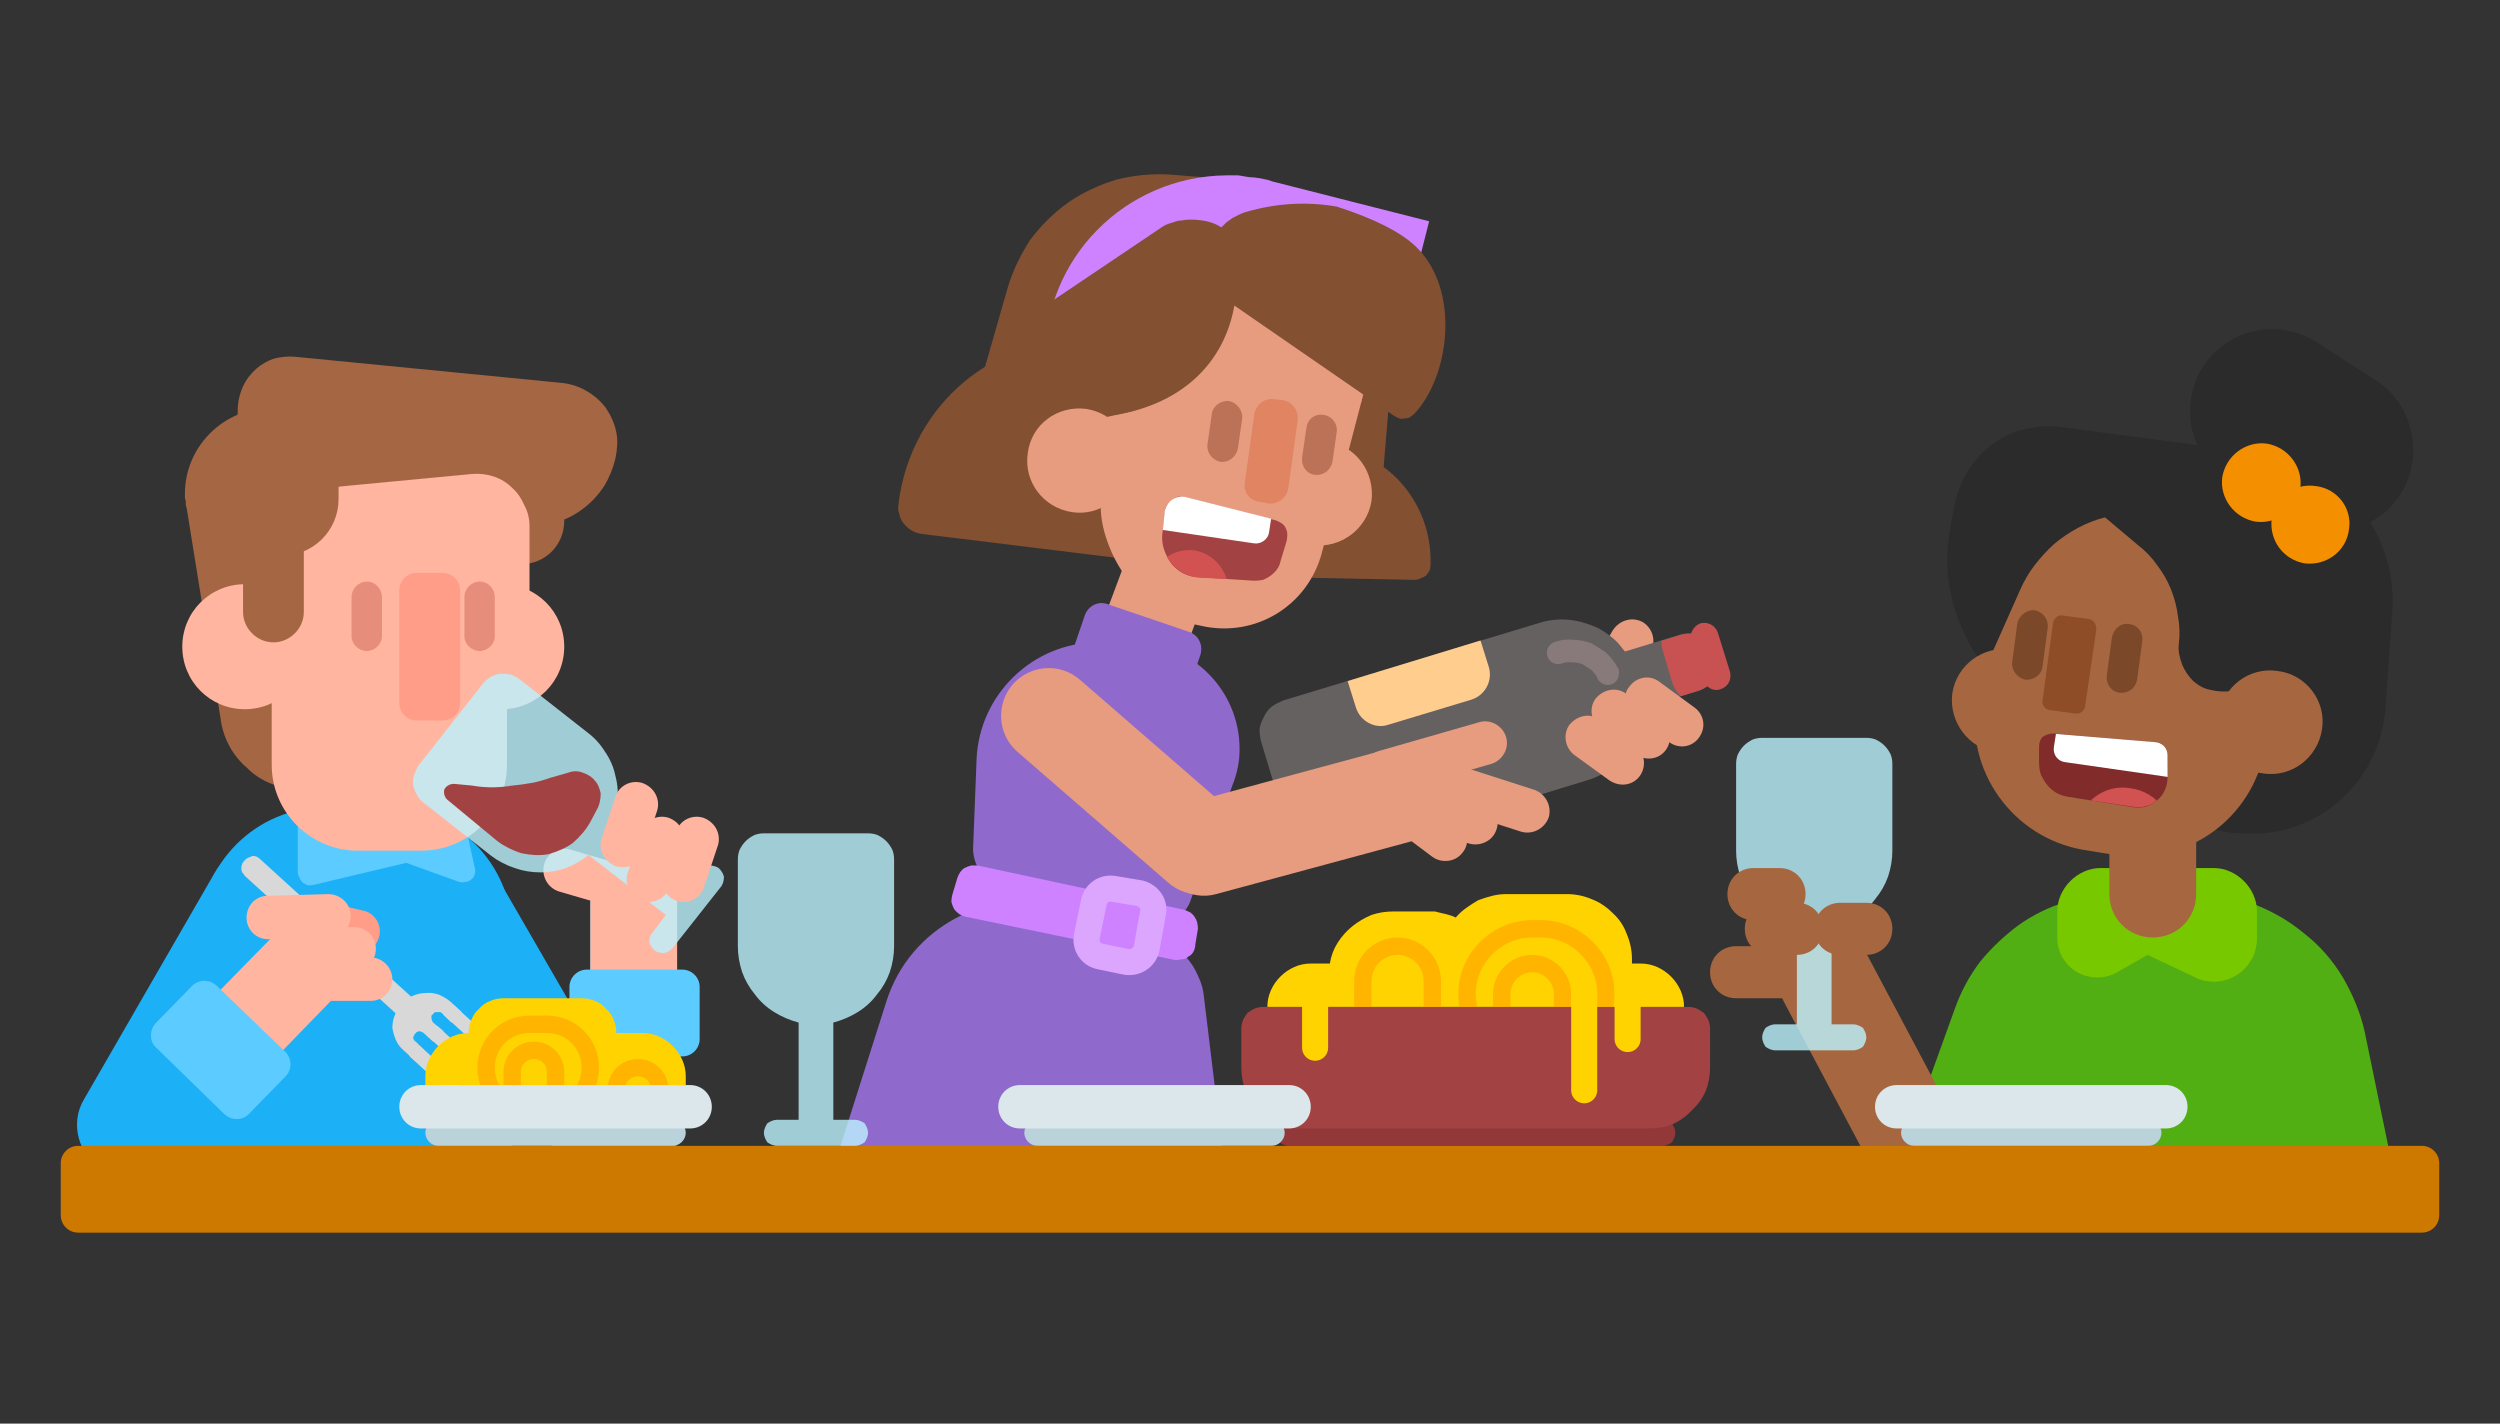 <svg version="1.2" xmlns="http://www.w3.org/2000/svg" viewBox="0 0 288 164" width="288" height="164">
	<rect x="0" y="0" width="288" height="164" fill="#333333" stroke="none"/>
	<title>communication-svg</title>
	<defs>
		<clipPath clipPathUnits="userSpaceOnUse" id="cp1">
			<path d="m68 104c0-2.76 2.24-5 5-5 2.76 0 5 2.24 5 5v27c0 2.76-2.24 5-5 5-2.76 0-5-2.24-5-5z"/>
		</clipPath>
		<clipPath clipPathUnits="userSpaceOnUse" id="cp2">
			<path d="m136.65 57.27l10.16 2.58q0.4 0.1 0.72 0.35 0.33 0.25 0.53 0.61 0.2 0.35 0.24 0.76 0.05 0.41-0.07 0.8l-0.72 2.37q-0.14 0.48-0.44 0.89-0.29 0.41-0.7 0.7-0.41 0.29-0.9 0.43-0.48 0.13-0.98 0.11l-6.26-0.32q-0.94-0.05-1.79-0.47-0.84-0.41-1.46-1.13-0.61-0.71-0.89-1.61-0.28-0.9-0.18-1.84l0.26-2.5q0.05-0.43 0.27-0.81 0.22-0.37 0.57-0.62 0.36-0.25 0.79-0.33 0.43-0.08 0.85 0.03z"/>
		</clipPath>
		<clipPath clipPathUnits="userSpaceOnUse" id="cp3">
			<path d="m136.65 57.27l10.16 2.58q0.4 0.1 0.72 0.35 0.33 0.25 0.53 0.61 0.2 0.35 0.24 0.76 0.05 0.41-0.07 0.8l-0.72 2.37q-0.14 0.48-0.44 0.89-0.29 0.41-0.7 0.7-0.41 0.29-0.9 0.43-0.48 0.13-0.98 0.11l-6.26-0.32q-0.94-0.05-1.79-0.47-0.84-0.41-1.46-1.13-0.61-0.71-0.89-1.61-0.28-0.9-0.18-1.84l0.26-2.5q0.05-0.43 0.27-0.81 0.22-0.37 0.57-0.62 0.36-0.25 0.79-0.33 0.43-0.08 0.85 0.03z"/>
		</clipPath>
		<clipPath clipPathUnits="userSpaceOnUse" id="cp4">
			<path d="m188.6 77.81l0.22 0.72c0.35 1.15 0.47 2.35 0.35 3.54-0.11 1.19-0.46 2.35-1.02 3.41-0.56 1.06-1.33 1.99-2.25 2.76-0.93 0.76-1.99 1.33-3.14 1.68l-29.37 8.98q-0.73 0.22-1.49 0.15-0.76-0.07-1.44-0.43-0.67-0.36-1.16-0.95-0.48-0.59-0.71-1.32l-3.31-10.82q-0.22-0.74-0.15-1.5 0.08-0.76 0.44-1.43 0.36-0.67 0.94-1.16 0.59-0.48 1.32-0.71l29.38-8.98c1.14-0.35 2.35-0.47 3.54-0.36 1.19 0.12 2.35 0.47 3.41 1.03 1.05 0.56 1.99 1.33 2.75 2.25 0.76 0.92 1.34 1.99 1.69 3.14z"/>
		</clipPath>
		<clipPath clipPathUnits="userSpaceOnUse" id="cp5">
			<path d="m193.61 73.14c1.78-0.54 3.67 0.46 4.21 2.24 0.55 1.78-0.46 3.67-2.24 4.22l-7.21 2.2c-1.79 0.55-3.67-0.46-4.22-2.24-0.54-1.78 0.46-3.67 2.24-4.21z"/>
		</clipPath>
		<clipPath clipPathUnits="userSpaceOnUse" id="cp6">
			<path d="m236.48 84.52l11.85 0.98q0.28 0.02 0.53 0.14 0.25 0.13 0.44 0.33 0.2 0.21 0.3 0.47 0.1 0.26 0.1 0.55l0.01 2.58q0 0.75-0.3 1.43-0.31 0.67-0.88 1.16-0.56 0.49-1.28 0.7-0.71 0.2-1.45 0.09l-7.49-1.12q-0.72-0.11-1.35-0.46-0.64-0.35-1.11-0.9-0.47-0.54-0.73-1.22-0.25-0.68-0.25-1.4l-0.01-1.83q0-0.32 0.12-0.61 0.13-0.29 0.36-0.5 0.23-0.21 0.53-0.32 0.3-0.1 0.61-0.07z"/>
		</clipPath>
		<clipPath clipPathUnits="userSpaceOnUse" id="cp7">
			<path d="m236.48 84.52l11.85 0.98q0.28 0.02 0.53 0.14 0.25 0.13 0.44 0.33 0.2 0.21 0.3 0.47 0.1 0.26 0.1 0.55l0.01 2.58q0 0.75-0.3 1.43-0.31 0.67-0.88 1.16-0.56 0.49-1.28 0.7-0.71 0.2-1.45 0.09l-7.49-1.12q-0.72-0.11-1.35-0.46-0.64-0.35-1.11-0.9-0.47-0.54-0.73-1.22-0.25-0.68-0.25-1.4l-0.01-1.83q0-0.32 0.12-0.61 0.13-0.29 0.36-0.5 0.23-0.21 0.53-0.32 0.3-0.1 0.61-0.07z"/>
		</clipPath>
		<clipPath clipPathUnits="userSpaceOnUse" id="cp8">
			<path d="m153.15 111q0.26-1.27 0.93-2.38 0.67-1.11 1.68-1.93 1-0.82 2.22-1.25 1.22-0.44 2.52-0.44h4q0.42 0 0.83 0.04 0.41 0.05 0.82 0.14 0.41 0.09 0.8 0.23 0.39 0.13 0.77 0.31 0.53-0.64 1.18-1.14 0.65-0.51 1.4-0.87 0.75-0.35 1.56-0.53 0.81-0.18 1.64-0.18h7q1.49 0 2.87 0.57 1.38 0.57 2.43 1.62 1.06 1.06 1.63 2.44 0.57 1.37 0.57 2.87 0 0-0.01 0v0.5h1.01q0.99 0 1.91 0.38 0.92 0.38 1.63 1.08 0.7 0.71 1.08 1.63 0.38 0.92 0.38 1.91h-48q0-0.99 0.38-1.91 0.38-0.92 1.08-1.63 0.71-0.7 1.63-1.08 0.92-0.38 1.91-0.38z"/>
		</clipPath>
		<clipPath clipPathUnits="userSpaceOnUse" id="cp9">
			<path d="m71 119h3q0.99 0 1.91 0.38 0.92 0.38 1.63 1.08 0.7 0.71 1.08 1.63 0.38 0.92 0.38 1.91v1h-30v-1q0-0.99 0.38-1.91 0.38-0.92 1.08-1.63 0.71-0.7 1.63-1.08 0.92-0.38 1.91-0.38 0-0.8 0.3-1.53 0.31-0.73 0.87-1.3 0.57-0.56 1.3-0.87 0.73-0.3 1.53-0.3h9q0.8 0 1.53 0.3 0.73 0.31 1.3 0.87 0.56 0.57 0.87 1.3 0.3 0.73 0.3 1.53z"/>
		</clipPath>
		<clipPath clipPathUnits="userSpaceOnUse" id="cp10">
			<path d="m71 119h3q0.99 0 1.91 0.38 0.92 0.38 1.63 1.08 0.7 0.71 1.08 1.63 0.38 0.92 0.38 1.91v1h-30v-1q0-0.99 0.38-1.91 0.38-0.92 1.08-1.63 0.71-0.7 1.63-1.08 0.92-0.38 1.91-0.38 0-0.8 0.3-1.53 0.31-0.73 0.87-1.3 0.57-0.56 1.3-0.87 0.73-0.3 1.53-0.3h9q0.8 0 1.53 0.3 0.73 0.31 1.3 0.87 0.56 0.57 0.87 1.3 0.3 0.73 0.3 1.53z"/>
		</clipPath>
		<clipPath clipPathUnits="userSpaceOnUse" id="cp11">
			<path d="m71 119h3q0.99 0 1.91 0.38 0.92 0.38 1.63 1.08 0.7 0.71 1.08 1.63 0.38 0.92 0.38 1.91v1h-30v-1q0-0.99 0.38-1.91 0.38-0.92 1.08-1.63 0.71-0.7 1.63-1.08 0.92-0.38 1.91-0.38 0-0.8 0.3-1.53 0.31-0.73 0.87-1.3 0.57-0.56 1.3-0.87 0.73-0.3 1.53-0.3h9q0.8 0 1.53 0.3 0.73 0.31 1.3 0.87 0.56 0.57 0.87 1.3 0.3 0.73 0.3 1.53z"/>
		</clipPath>
	</defs>
	<style>
		.s0 { fill: #1cb0f6 } 
		.s1 { fill: #ffb59f } 
		.s2 { fill: #ff9d88 } 
		.s3 { fill: #5ccbff } 
		.s4 { fill: #d8d8d8 } 
		.s5 { fill: #a56644 } 
		.s6 { fill: #e78d7c } 
		.s7 { fill: #9069cd } 
		.s8 { fill: #ce82ff } 
		.s9 { fill: #ce82ff;stroke: #dca6ff;stroke-width: 3 } 
		.s10 { fill: #e79b7f } 
		.s11 { fill: #835032 } 
		.s12 { fill: none;stroke: #ce82ff;stroke-width: 6 } 
		.s13 { fill: #e08462 } 
		.s14 { fill: #bc7257 } 
		.s15 { fill: #a34242 } 
		.s16 { fill: #ffffff } 
		.s17 { fill: #d25151 } 
		.s18 { fill: #666161 } 
		.s19 { fill: #ffce8e } 
		.s20 { fill: #c85252 } 
		.s21 { fill: none;stroke: #887a7a;stroke-linecap: round;stroke-width: 2.6 } 
		.s22 { fill: #51af13 } 
		.s23 { fill: #78c800 } 
		.s24 { fill: #a66740 } 
		.s25 { fill: #2b2b2b } 
		.s26 { fill: #f49000 } 
		.s27 { fill: #812b2b } 
		.s28 { fill: #8e4d27 } 
		.s29 { fill: #7c482a } 
		.s30 { fill: #ffd300 } 
		.s31 { fill: none;stroke: #ffb400;stroke-width: 2 } 
		.s32 { fill: #923838 } 
		.s33 { fill: none;stroke: #ffd300;stroke-linecap: round;stroke-width: 3 } 
		.s34 { fill: #bbf2ff } 
		.s35 { fill: #bad3db } 
		.s36 { fill: #dbe7eb } 
		.s37 { fill: #cd7900 } 
	</style>
	<g id="Layer">
		<path id="Layer" class="s0" d="m37.5 93h7c8 0 14.5 6.5 14.5 14.5v25.5q0 0.8-0.3 1.5-0.3 0.8-0.9 1.3-0.5 0.6-1.3 0.9-0.7 0.3-1.5 0.3h-33c-0.8 0-1.5-0.2-2.2-0.6-0.6-0.5-1.1-1.1-1.4-1.8-0.4-0.7-0.5-1.5-0.3-2.2 0.1-0.8 0.4-1.5 0.9-2.1l4-4.4v-18.4c0-8 6.5-14.5 14.5-14.5z"/>
		<g id="Layer">
			<path id="a" class="s0" d="m68 104c0-2.8 2.2-5 5-5 2.8 0 5 2.2 5 5v27c0 2.8-2.2 5-5 5-2.8 0-5-2.2-5-5z"/>
			<g id="Clip-Path" clip-path="url(#cp1)">
				<path id="Layer" class="s1" d="m66 100.5c0-1.4 1.1-2.5 2.5-2.5h10c1.4 0 2.5 1.1 2.5 2.5v10c0 1.4-1.1 2.5-2.5 2.5h-10c-1.4 0-2.5-1.1-2.5-2.5z"/>
			</g>
		</g>
		<path id="Layer" class="s0" d="m48.9 106.6c-1.4-2.4-0.5-5.5 1.9-6.9 2.3-1.3 5.4-0.5 6.8 1.9l14.5 25.1c1.4 2.4 0.5 5.4-1.8 6.8-2.4 1.4-5.5 0.6-6.9-1.8z"/>
		<path id="Layer" class="s0" d="m20.1 132.6c-1.7 2.8-5.3 3.8-8.2 2.2-2.9-1.7-3.9-5.4-2.2-8.2l15-26c1.6-2.9 5.3-3.9 8.2-2.2 2.9 1.6 3.8 5.3 2.2 8.2z"/>
		<path id="Layer" class="s2" d="m37.8 109.1c-1.3-0.3-2.2-1.6-1.9-2.9 0.3-1.4 1.6-2.3 3-2l2.9 0.7c1.3 0.2 2.2 1.6 1.9 2.9-0.3 1.4-1.6 2.2-3 2z"/>
		<path id="Layer" class="s3" d="m78.6 111.7c1.1 0 2 0.9 2 2v6c0 1.1-0.9 2-2 2h-11c-1.1 0-2-0.9-2-2v-6c0-1.1 0.9-2 2-2z"/>
		<g id="Layer">
			<path id="Layer" class="s4" d="m30 99l19.1 17.4q0.1 0.1 0.2 0.4 0.2 0.2 0.2 0.4 0 0.3-0.1 0.5-0.1 0.3-0.3 0.4l-0.1 0.1q-0.1 0.2-0.3 0.3-0.3 0.1-0.5 0.1-0.3 0-0.5-0.1-0.2-0.1-0.4-0.2l-19.1-17.4q-0.1-0.2-0.3-0.4-0.1-0.2-0.1-0.5 0-0.2 0.1-0.5 0.1-0.2 0.3-0.4l0.1-0.1q0.1-0.1 0.3-0.2 0.3-0.1 0.5-0.2 0.3 0 0.5 0.1 0.2 0.1 0.4 0.3z"/>
			<path id="Layer" class="s4" d="m48.9 121l-1.1 1.2-1.3-1.2q-0.6-0.5-0.9-1.2-0.3-0.7-0.4-1.4 0-0.8 0.3-1.5 0.3-0.7 0.8-1.3 0.5-0.6 1.3-0.9 0.7-0.3 1.4-0.3 0.8-0.1 1.6 0.2 0.7 0.3 1.3 0.8l1.3 1.2-1.2 1.2-1.1-1.1q-0.1-0.1-0.2-0.1-0.2 0-0.3 0-0.2 0-0.3 0-0.1 0.1-0.2 0.2-0.1 0.1-0.2 0.2 0 0.2 0 0.3 0 0.1 0.1 0.3 0 0.1 0.1 0.2l1.2 1-1.2 1.2-1.1-1q-0.1-0.1-0.2-0.1-0.1-0.1-0.3-0.1-0.1 0-0.3 0.1-0.1 0.1-0.2 0.2-0.1 0.1-0.1 0.2-0.1 0.1-0.1 0.3 0 0.1 0.1 0.2 0.1 0.2 0.2 0.2z"/>
			<path id="Layer" class="s4" d="m52.4 115.9l4.4 4q0.1 0.1 0.2 0.2 0.1 0.2 0.1 0.4 0 0.1-0.1 0.3 0 0.1-0.2 0.2-0.1 0.2-0.2 0.2-0.2 0.1-0.3 0.1-0.2 0-0.4-0.1-0.1 0-0.2-0.1l-4.4-4q-0.2-0.1-0.2-0.3-0.1-0.1-0.1-0.3 0-0.1 0.1-0.3 0-0.2 0.1-0.3 0.1-0.1 0.3-0.2 0.1 0 0.3 0 0.2 0 0.3 0 0.2 0.1 0.3 0.2zm-3.9 4.7l4.4 4q0.1 0.1 0.2 0.3 0 0.1 0 0.3 0 0.1 0 0.3-0.1 0.1-0.2 0.3-0.1 0.1-0.3 0.1-0.1 0.1-0.3 0.1-0.2 0-0.3 0-0.2-0.1-0.3-0.2l-4.4-4q-0.1-0.1-0.2-0.3 0-0.1 0-0.3 0-0.1 0-0.3 0.1-0.1 0.2-0.3 0.1-0.1 0.3-0.1 0.1-0.1 0.3-0.1 0.1 0 0.3 0 0.1 0.1 0.3 0.2zm2-2.3l4.4 4q0.1 0.1 0.2 0.3 0.1 0.1 0.1 0.3 0 0.2-0.1 0.3 0 0.2-0.1 0.3-0.2 0.1-0.3 0.2-0.2 0-0.3 0-0.2 0-0.3 0-0.2-0.1-0.3-0.2l-4.4-4q-0.1-0.1-0.2-0.2-0.1-0.2-0.1-0.3 0-0.2 0.1-0.4 0-0.1 0.2-0.2 0.1-0.1 0.2-0.2 0.2-0.1 0.3-0.1 0.2 0 0.4 0.1 0.1 0 0.2 0.1z"/>
		</g>
		<path id="Layer" class="s1" d="m32.7 115.3c-1.3 0-2.5-1.1-2.5-2.5 0-1.3 1.2-2.5 2.5-2.5h10c1.4 0 2.5 1.2 2.5 2.5 0 1.4-1.1 2.5-2.5 2.5z"/>
		<path id="Layer" class="s1" d="m21.9 122c-1.2-1.2-1.2-3.1-0.1-4.3l9.8-10c1.1-1.2 3-1.3 4.2-0.1l2.9 2.8c1.2 1.1 1.2 3 0.1 4.2l-9.8 10.1c-1.1 1.2-3 1.2-4.2 0.1z"/>
		<path id="Layer" class="s1" d="m34.9 111.9c-1.4 0-2.6-1.1-2.6-2.4 0-1.4 1.1-2.6 2.5-2.6l6-0.1c1.4 0 2.5 1.1 2.5 2.5 0 1.4-1.1 2.5-2.4 2.5z"/>
		<path id="Layer" class="s1" d="m30.9 108.2c-1.4 0-2.5-1.1-2.5-2.5 0-1.4 1.1-2.5 2.4-2.5l7-0.2c1.4 0 2.6 1.1 2.6 2.5 0 1.4-1.1 2.5-2.5 2.5z"/>
		<g id="Layer">
			<path id="Layer" class="s3" d="m52.3 93.5q0.4 0.2 0.6 0.4 0.3 0.2 0.5 0.5 0.2 0.3 0.2 0.6l1.1 5q0.1 0.3 0 0.7-0.1 0.4-0.4 0.6-0.3 0.3-0.7 0.3-0.3 0.1-0.7 0l-6.1-2.2-10.5 2.5q-0.4 0.1-0.8 0.1-0.3-0.1-0.6-0.3-0.3-0.3-0.4-0.6-0.2-0.3-0.2-0.7v-5q0-0.4 0.1-0.7 0.2-0.4 0.5-0.7 0.3-0.3 0.6-0.4 0.4-0.2 0.8-0.2h15.4q0.3 0 0.6 0.1z"/>
			<g id="Layer">
				<path id="Layer" class="s5" d="m34 41.1l30.6 3c1.1 0.1 2 0.4 2.9 0.9 0.9 0.5 1.7 1.2 2.3 2 0.6 0.9 1 1.8 1.2 2.8 0.2 1 0.1 2-0.1 3q-0.4 1.7-1.3 3.2-1 1.5-2.3 2.5-1.4 1.1-3 1.6-1.7 0.6-3.4 0.6l-24.1-0.4c-1.3 0-2.5-0.3-3.7-0.8-1.2-0.6-2.2-1.3-3.1-2.2-0.9-1-1.6-2.1-2.1-3.3-0.4-1.2-0.6-2.4-0.6-3.7l0.1-3.5q0.1-1.2 0.6-2.3 0.5-1.1 1.5-2 0.9-0.8 2.1-1.2 1.2-0.3 2.4-0.2z"/>
				<path id="Layer" class="s5" d="m65 60c0 2.8-2.2 5-5 5-2.8 0-5-2.2-5-5v-5c0-2.8 2.2-5 5-5 2.8 0 5 2.2 5 5z"/>
				<path id="Layer" class="s5" d="m46.7 48c1.3 0.7 2.5 1.6 3.4 2.8 0.9 1.2 1.6 2.6 1.9 4 0.3 1.5 0.3 3-0.1 4.5l-6 24.3q-0.4 1.7-1.3 3.1-1 1.5-2.4 2.5-1.4 1-3.1 1.5-1.6 0.5-3.4 0.4h-1.1q-1.7-0.1-3.3-0.8-1.6-0.6-2.8-1.8-1.3-1.1-2.1-2.6-0.8-1.5-1-3.2l-3.9-24.2q-0.1-0.2-0.1-0.4 0-0.2 0-0.4-0.1-0.2-0.1-0.4 0-0.2 0-0.4c0-5.5 4.5-9.9 9.9-9.9h11.1c1.5 0 3 0.3 4.4 1z"/>
				<path id="Layer" class="s1" d="m56.9 54.9q1.2 0.4 2.1 1.3 0.9 0.8 1.4 2 0.6 1.1 0.6 2.4v12.1c0 5.5-4.5 9.9-9.9 9.9h-11.6c-5.5 0-9.9-4.4-9.9-9.9v-6.7q0-1.8 0.7-3.6 0.6-1.7 1.9-3.1 1.2-1.3 2.9-2.2 1.6-0.8 3.5-1l15.8-1.5q1.3-0.1 2.5 0.3z"/>
				<path id="Layer" class="s1" d="m58.4 88.1c0 5.5-4.4 9.9-9.9 9.9h-7.3c-5.4 0-9.9-4.4-9.9-9.9v-11.9c0-5.5 4.5-9.9 9.9-9.9h7.3c5.5 0 9.9 4.4 9.9 9.9z"/>
				<path id="Layer" class="s1" d="m50.6 74.5c0-4 3.2-7.2 7.2-7.2 4 0 7.2 3.2 7.2 7.2 0 4-3.2 7.2-7.2 7.2-4 0-7.2-3.2-7.2-7.2z"/>
				<path id="Layer" class="s1" d="m21 74.5c0-4 3.2-7.2 7.2-7.2 4 0 7.2 3.2 7.2 7.2 0 4-3.2 7.2-7.2 7.2-4 0-7.2-3.2-7.2-7.2z"/>
				<path id="Layer" class="s5" d="m35 70.5c0 1.9-1.6 3.5-3.5 3.5-1.9 0-3.5-1.6-3.5-3.5v-16c0-1.9 1.6-3.5 3.5-3.5 1.9 0 3.5 1.6 3.5 3.5z"/>
				<path id="Layer" class="s5" d="m39 57.5c0 3.6-2.9 6.5-6.5 6.5-3.6 0-6.5-2.9-6.5-6.5v-2c0-3.6 2.9-6.5 6.5-6.5 3.6 0 6.5 2.9 6.5 6.5z"/>
				<path id="Layer" class="s2" d="m53 81c0 1.1-0.9 2-2 2h-3c-1.1 0-2-0.9-2-2v-13c0-1.1 0.9-2 2-2h3c1.1 0 2 0.9 2 2z"/>
				<path id="Layer" class="s6" d="m57 73.3c0 0.9-0.8 1.7-1.8 1.7h0.1c-1 0-1.8-0.8-1.8-1.7v-4.5c0-1 0.8-1.8 1.8-1.8 0.9 0 1.7 0.8 1.7 1.8z"/>
				<path id="Layer" class="s6" d="m44 73.3c0 0.9-0.8 1.7-1.8 1.7h0.1c-1 0-1.8-0.8-1.8-1.7v-4.5c0-1 0.8-1.8 1.8-1.8 0.9 0 1.7 0.8 1.7 1.8z"/>
			</g>
		</g>
		<g id="Layer">
			<path id="Layer" class="s7" d="m126.5 74h4c6.8 0 12.3 5.5 12.3 12.3q0 2.1-0.8 4.1l-4.8 13.2q-0.2 0.7-0.7 1.3-0.5 0.5-1.2 0.9-0.6 0.3-1.3 0.4-0.8 0.1-1.5-0.1l-17.4-4.3q-0.6-0.2-1.2-0.6-0.6-0.3-1-0.9-0.4-0.5-0.6-1.2-0.2-0.7-0.2-1.3l0.4-10.3c0.3-7.5 6.5-13.5 14-13.5zm-4 30.5l9.8 2.8q1.3 0.4 2.4 1.1 1.1 0.7 1.9 1.8 0.9 1 1.4 2.2 0.6 1.2 0.7 2.5l2.6 21.4q0.1 1.1-0.2 2.1-0.3 1-1 1.8-0.8 0.8-1.8 1.3-1 0.4-2.1 0.4l-35.5-0.8q-1.2 0-2.2-0.5-1.1-0.6-1.8-1.5-0.7-1-0.9-2.2-0.1-1.1 0.2-2.3l6.1-19.2c2.7-8.6 11.8-13.4 20.4-10.9z"/>
			<path id="Layer" class="s8" d="m112.6 99.7l23.8 5.1q0.3 0.1 0.7 0.3 0.3 0.2 0.5 0.5 0.2 0.3 0.3 0.6 0.1 0.4 0.1 0.8l-0.3 1.8q0 0.4-0.2 0.8-0.2 0.4-0.6 0.6-0.3 0.3-0.7 0.3-0.4 0.1-0.8 0.1l-24.2-5q-0.4-0.1-0.7-0.3-0.4-0.3-0.6-0.6-0.2-0.4-0.3-0.8 0-0.4 0.1-0.8l0.6-2q0.1-0.3 0.3-0.6 0.2-0.3 0.5-0.5 0.4-0.2 0.8-0.3 0.3 0 0.7 0z"/>
			<path id="Layer" class="s9" d="m126 104c0.2-1.1 1.2-1.8 2.3-1.6l3 0.5c1.1 0.3 1.8 1.3 1.5 2.4l-0.7 3.9c-0.2 1.1-1.3 1.8-2.4 1.6l-2.9-0.6c-1.1-0.2-1.8-1.2-1.6-2.3z"/>
			<path id="Layer" class="s10" d="m129.7 64.5c0.9-2.6 3.8-3.9 6.4-3 2.6 1 3.9 3.9 3 6.5l-2.8 7.5c-0.9 2.6-3.8 3.9-6.4 3-2.6-1-3.9-3.9-3-6.5z"/>
			<path id="Layer" class="s7" d="m125 70.8c0.4-1 1.5-1.6 2.6-1.2l9.4 3.2c1.1 0.4 1.6 1.5 1.3 2.6l-1.3 3.8c-0.4 1-1.5 1.6-2.6 1.2l-9.4-3.2c-1.1-0.4-1.6-1.5-1.3-2.6z"/>
			<g id="Layer">
				<path id="Layer" class="s11" d="m137.9 65.4l-31.8-3.9q-0.6-0.1-1.1-0.4-0.5-0.3-0.9-0.8-0.4-0.5-0.5-1.1-0.2-0.5-0.1-1.1c1.4-11.8 11.7-19.7 21.4-18.5 9.7 1.2 17.7 11.4 16.3 23.2q-0.1 0.6-0.4 1.1-0.3 0.5-0.7 0.9-0.5 0.3-1 0.5-0.6 0.1-1.2 0.1z"/>
				<path id="Layer" class="s11" d="m163 66.8l-20.3-0.4q-0.4 0-0.7-0.1-0.4-0.2-0.6-0.5-0.3-0.2-0.4-0.6-0.2-0.3-0.2-0.7c0.2-7.4 6.1-13 12.3-12.9 6.1 0.1 11.9 5.9 11.7 13.4q0 0.3-0.1 0.7-0.2 0.3-0.4 0.6-0.3 0.2-0.6 0.3-0.4 0.2-0.7 0.2z"/>
				<path id="Layer" class="s11" d="m134.6 20.1l7.7 0.6c10.7 0.7 18.9 10 18.1 20.8q0 0.2 0 0.3l-1.3 15.5q-0.1 0.9-0.5 1.6-0.4 0.7-1.1 1.3-0.6 0.5-1.4 0.7-0.8 0.2-1.7 0l-39.8-6.4q-0.9-0.1-1.6-0.6-0.7-0.5-1.1-1.2-0.5-0.7-0.6-1.6-0.1-0.8 0.1-1.6l4.7-16.4c0.6-2 1.5-3.8 2.6-5.5 1.2-1.6 2.7-3.1 4.4-4.3 1.6-1.1 3.5-2 5.5-2.6 1.9-0.5 4-0.7 6-0.6z"/>
				<path id="Layer" class="s10" d="m151.2 62.8c-3.3-0.5-5.6-3.5-5.1-6.8 0.5-3.3 3.5-5.6 6.8-5.1 3.3 0.4 5.5 3.5 5.1 6.8-0.5 3.2-3.5 5.5-6.8 5.1z"/>
				<path id="Layer" class="s10" d="m143 27.6l1.5 0.2c8.2 1.2 13.9 8.8 12.7 17q-0.1 0.2-0.1 0.4 0 0.2-0.1 0.4 0 0.2-0.1 0.4 0 0.2-0.1 0.4l-4.5 17.2c-1.6 6.2-7.7 9.9-13.9 8.5-1.6-0.3-3.1-0.9-4.5-1.8-1.4-0.8-2.6-1.9-3.6-3.1-1.1-1.3-1.9-2.7-2.5-4.2-0.6-1.5-1-3.1-1-4.7l-0.8-15.2c-0.5-8.2 5.9-15.3 14.1-15.7q1.5-0.1 2.9 0.2z"/>
				<path id="Layer" class="s11" d="m120.9 29.8l18.3-5.5q0.5-0.1 1-0.1 0.5 0.1 0.9 0.3 0.5 0.3 0.8 0.7 0.3 0.4 0.4 0.9c2.1 10.2-4.3 19.7-12.8 21.5-8.6 1.8-8.3-4.3-10.5-14.5q-0.1-0.5 0-1 0.1-0.6 0.3-1 0.3-0.5 0.7-0.8 0.4-0.3 0.9-0.5z"/>
				<g id="Layer">
					<path id="Layer" class="s12" d="m123.4 48.7v-7.4c-0.1-9.9 7.9-18 17.9-18.1q0.6 0 1.1 0 0.6 0.1 1.2 0.2 0.6 0 1.1 0.1 0.6 0.1 1.1 0.3l18.1 4.6"/>
				</g>
				<path id="Layer" class="s11" d="m140.7 26.2q0.3-0.3 0.6-0.6 0.4-0.3 0.7-0.5 0.4-0.2 0.8-0.4 0.4-0.2 0.8-0.3 5.2-1.5 10.4-0.6 6.5 2.1 9.1 4.6c5.2 5 3.9 15-0.2 19.3q-0.3 0.2-0.5 0.4-0.3 0.1-0.6 0.1-0.3 0.1-0.6 0-0.3-0.1-0.6-0.3l-18.4-12.7c-1.2 6.7-6 11-12.7 12.4-8.6 1.8-11.3 3.7-13.5-6.5q-0.1-0.6-0.1-1.1 0.1-0.6 0.3-1.2 0.2-0.5 0.6-0.9 0.3-0.5 0.8-0.8l15.9-10.7q0.4-0.3 0.8-0.5 0.5-0.2 0.9-0.3 0.5-0.2 0.9-0.2 0.5-0.1 1-0.1 2.3 0 3.6 0.9z"/>
				<path id="Layer" class="s10" d="m123.5 59c-3.3-0.5-5.6-3.5-5.1-6.8 0.4-3.3 3.4-5.5 6.7-5.1 3.3 0.5 5.6 3.5 5.1 6.8-0.4 3.3-3.5 5.6-6.7 5.1z"/>
				<path id="Layer" class="s13" d="m144.5 47.7c0.2-1.1 1.2-1.9 2.3-1.7l1 0.1c1.1 0.2 1.8 1.2 1.7 2.3l-1.1 7.9c-0.2 1.1-1.2 1.8-2.3 1.7l-1-0.2c-1.1-0.1-1.9-1.1-1.7-2.2z"/>
				<path id="Layer" class="s14" d="m150.5 49.3c0.1-1 1-1.7 2-1.5 0.9 0.1 1.6 1 1.5 1.9l-0.5 3.5c-0.2 1-1.1 1.6-2 1.5-1-0.1-1.6-1-1.5-2z"/>
				<path id="Layer" class="s14" d="m139.6 47.7c0.1-0.9 1-1.6 2-1.5 0.9 0.2 1.6 1.1 1.5 2l-0.5 3.5c-0.2 0.9-1 1.6-2 1.5-1-0.2-1.6-1.1-1.5-2z"/>
				<g id="Layer">
					<path id="c" class="s15" d="m136.7 57.3l10.1 2.6q0.4 0.1 0.7 0.3 0.4 0.2 0.6 0.6 0.2 0.4 0.2 0.8 0 0.4-0.1 0.8l-0.7 2.3q-0.1 0.5-0.4 0.9-0.3 0.4-0.7 0.7-0.4 0.3-0.9 0.5-0.5 0.1-1 0.1l-6.3-0.4q-0.9 0-1.8-0.4-0.8-0.4-1.4-1.1-0.6-0.8-0.9-1.7-0.3-0.9-0.2-1.8l0.3-2.5q0-0.4 0.2-0.8 0.3-0.4 0.6-0.6 0.4-0.3 0.8-0.4 0.4 0 0.9 0.1z"/>
					<g id="Clip-Path" clip-path="url(#cp2)">
						<path id="Layer" class="s16" d="m132.9 55.4c0.1-0.8 0.9-1.4 1.7-1.3l10.9 1.5c0.8 0.1 1.4 0.9 1.3 1.7l-0.6 4c-0.1 0.8-0.9 1.4-1.7 1.3l-10.9-1.6c-0.8-0.1-1.4-0.8-1.3-1.7z"/>
					</g>
					<g id="Clip-Path" clip-path="url(#cp3)">
						<path id="Layer" class="s17" d="m136.3 72.4c-2.4-0.4-4.1-2.7-3.8-5.1 0.3-2.5 2.6-4.2 5.1-3.9 2.4 0.4 4.2 2.7 3.8 5.1-0.3 2.5-2.6 4.2-5.1 3.9z"/>
					</g>
				</g>
			</g>
			<path id="Layer" class="s10" d="m185.8 72.6c0.8-1.2 2.3-1.6 3.5-0.9 1.2 0.8 1.5 2.3 0.8 3.5l-2.5 4.3c-0.8 1.1-2.3 1.5-3.5 0.8-1.2-0.7-1.5-2.2-0.8-3.4z"/>
			<g id="Layer">
				<g id="Layer">
					<path id="e" class="s18" d="m188.6 77.8l0.2 0.7c0.4 1.2 0.5 2.4 0.4 3.6-0.1 1.2-0.5 2.3-1.1 3.4-0.5 1-1.3 2-2.2 2.7-0.9 0.8-2 1.4-3.1 1.7l-29.4 9q-0.7 0.2-1.5 0.2-0.8-0.1-1.4-0.5-0.7-0.3-1.2-0.9-0.5-0.6-0.7-1.3l-3.3-10.9q-0.2-0.7-0.2-1.5 0.1-0.7 0.5-1.4 0.3-0.7 0.9-1.2 0.6-0.4 1.3-0.7l29.4-8.9c1.2-0.4 2.4-0.5 3.5-0.4 1.2 0.1 2.4 0.5 3.5 1 1 0.6 2 1.3 2.7 2.3 0.8 0.9 1.3 2 1.7 3.1z"/>
					<g id="Clip-Path" clip-path="url(#cp4)">
						<path id="Layer" class="s19" d="m165.7 68.2c1.6-0.5 3.3 0.4 3.7 1.9l2.1 6.7c0.5 1.6-0.4 3.3-2 3.8l-9.6 2.9c-1.5 0.5-3.2-0.4-3.7-2l-2.1-6.7c-0.4-1.6 0.5-3.2 2-3.7z"/>
					</g>
				</g>
				<g id="Layer">
					<path id="g" class="s18" d="m193.6 73.1c1.8-0.5 3.7 0.5 4.2 2.3 0.6 1.8-0.4 3.7-2.2 4.2l-7.2 2.2c-1.8 0.5-3.7-0.5-4.2-2.2-0.6-1.8 0.4-3.7 2.2-4.3z"/>
					<g id="Clip-Path" clip-path="url(#cp5)">
						<path id="Layer" class="s20" d="m194.2 70.3c2-0.6 4.2 0.5 4.8 2.6l1 3.3c0.7 2.1-0.5 4.3-2.5 4.9-2.1 0.6-4.3-0.5-4.9-2.6l-1-3.4c-0.7-2 0.5-4.2 2.6-4.8z"/>
					</g>
				</g>
				<path id="Layer" class="s20" d="m195.9 71.8c0.8-0.2 1.7 0.2 2 1.1l1.4 4.5c0.2 0.9-0.2 1.7-1.1 2-0.8 0.3-1.7-0.2-2-1.1l-1.4-4.5c-0.2-0.8 0.3-1.7 1.1-2z"/>
				<path id="Layer" class="s21" d="m179.5 75.2q0.8-0.3 1.6-0.2 0.9 0 1.7 0.3 0.7 0.4 1.4 0.9 0.6 0.6 1 1.3v0.1"/>
			</g>
			<path id="Layer" class="s10" d="m117.2 86.6c-2.3-2-2.5-5.5-0.5-7.8 2-2.2 5.4-2.5 7.7-0.5l17.4 15.1c2.3 2 2.5 5.5 0.5 7.8-2 2.2-5.4 2.5-7.7 0.5z"/>
			<path id="Layer" class="s10" d="m159.5 86.4c2.9-0.8 5.9 1 6.7 3.9 0.8 2.9-0.9 6-3.9 6.7l-22.2 6c-2.9 0.8-5.9-1-6.7-3.9-0.8-2.9 0.9-5.9 3.9-6.7z"/>
			<path id="Layer" class="s10" d="m159.3 88c0.5-1.3 1.9-2 3.2-1.6l14.3 4.6c1.3 0.5 2 1.9 1.6 3.2-0.5 1.3-1.9 2-3.2 1.6l-14.3-4.6c-1.3-0.5-2-1.9-1.6-3.2z"/>
			<path id="Layer" class="s10" d="m160.4 90.7c0.5-1.3 2-1.9 3.2-1.3l7.4 3.1c1.3 0.5 1.9 2 1.3 3.3-0.5 1.2-2 1.8-3.3 1.3l-7.3-3.1c-1.3-0.6-1.9-2-1.3-3.3z"/>
			<path id="Layer" class="s10" d="m158.1 90.4c0.9-1.2 2.4-1.4 3.5-0.5l6.4 4.8c1.1 0.8 1.4 2.4 0.5 3.5-0.8 1.1-2.4 1.3-3.5 0.5l-6.4-4.8c-1.1-0.9-1.3-2.4-0.5-3.5z"/>
			<path id="Layer" class="s10" d="m157.2 89.6c-0.4-1.3 0.3-2.7 1.7-3.1l11.5-3.3c1.3-0.4 2.7 0.4 3.1 1.7 0.4 1.3-0.4 2.7-1.7 3.1l-11.5 3.3c-1.4 0.4-2.8-0.4-3.1-1.7z"/>
			<path id="Layer" class="s10" d="m195.2 81.5c1.1 0.8 1.4 2.3 0.5 3.5-0.8 1.1-2.3 1.3-3.4 0.5l-4.1-2.9c-1.1-0.8-1.4-2.4-0.5-3.5 0.8-1.1 2.3-1.4 3.4-0.6z"/>
			<path id="Layer" class="s10" d="m191.4 82.9c1.1 0.8 1.3 2.4 0.5 3.5-0.8 1.1-2.3 1.3-3.5 0.5l-4-2.9c-1.1-0.8-1.4-2.4-0.6-3.5 0.9-1.1 2.4-1.4 3.5-0.6z"/>
			<path id="Layer" class="s10" d="m188.4 85.9c1.1 0.8 1.3 2.4 0.5 3.5-0.8 1.1-2.3 1.3-3.5 0.5l-4-2.9c-1.1-0.8-1.4-2.4-0.6-3.5 0.9-1.1 2.4-1.4 3.5-0.6z"/>
		</g>
		<g id="Layer">
			<path id="Layer" class="s22" d="m244 103h8.8c2.3 0 4.5 0.4 6.7 1.1 2.1 0.8 4.1 1.9 5.9 3.4 1.8 1.4 3.3 3.1 4.5 5.1 1.1 1.9 2 4 2.5 6.2l2.8 13.6q0.2 0.6 0 1.3-0.1 0.7-0.6 1.2-0.4 0.5-1 0.8-0.6 0.3-1.3 0.3h-50q-0.8 0-1.4-0.3-0.7-0.4-1.1-1-0.4-0.6-0.5-1.3-0.1-0.7 0.2-1.4l5.7-15.8c0.7-2 1.7-3.8 2.9-5.4 1.3-1.6 2.8-3 4.4-4.2 1.7-1.2 3.5-2.1 5.5-2.7 1.9-0.6 4-0.9 6-0.9z"/>
			<path id="Layer" class="s23" d="m242 100h13q1 0 1.9 0.4 0.9 0.4 1.6 1.1 0.7 0.7 1.1 1.6 0.4 0.9 0.4 1.9v3.1c0 0.8-0.2 1.7-0.6 2.4-0.4 0.7-1 1.4-1.7 1.8-0.7 0.5-1.6 0.7-2.4 0.8-0.8 0-1.7-0.1-2.4-0.5l-5.5-2.6-3.5 2c-0.7 0.4-1.5 0.6-2.3 0.6-0.8 0-1.6-0.2-2.3-0.6-0.7-0.4-1.3-1-1.7-1.7-0.4-0.7-0.6-1.5-0.6-2.3v-3q0-1 0.4-1.9 0.4-0.9 1.1-1.6 0.7-0.7 1.6-1.1 0.9-0.4 1.9-0.4z"/>
			<path id="Layer" class="s24" d="m243 96c0-2.8 2.2-5 5-5 2.8 0 5 2.2 5 5v7c0 2.8-2.2 5-5 5-2.8 0-5-2.2-5-5z"/>
			<g id="Layer">
				<path id="Layer" class="s25" d="m237.5 49.2l23.4 3.1c8.9 1.2 15.3 9.1 14.7 18.1l-0.8 11.3c-0.7 8.6-8.1 15-16.6 14.3q-1 0-2.1-0.2-1-0.3-2-0.6-1-0.4-1.9-0.9-0.9-0.4-1.8-1l-17.5-12.4q-2.4-1.7-4.2-4-1.8-2.3-2.9-5-1.1-2.7-1.4-5.6-0.2-2.9 0.3-5.7l0.5-2.6c0.3-1.4 0.8-2.7 1.6-3.9 0.7-1.1 1.7-2.2 2.8-3 1.1-0.8 2.4-1.4 3.8-1.7 1.3-0.3 2.7-0.4 4.1-0.2z"/>
				<path id="Layer" class="s25" d="m256.6 55.4c-4.4-2.9-5.6-8.8-2.8-13.2 2.9-4.4 8.8-5.6 13.2-2.7l6.7 4.3c4.4 2.9 5.6 8.8 2.8 13.2-2.9 4.4-8.8 5.6-13.2 2.7z"/>
				<path id="Layer" class="s26" d="m259.9 60.1c-2.5-0.4-4.2-2.7-3.9-5.1 0.4-2.5 2.7-4.2 5.1-3.9 2.5 0.4 4.2 2.7 3.9 5.1-0.4 2.5-2.7 4.2-5.1 3.9z"/>
				<path id="Layer" class="s26" d="m265.5 64.9c-2.4-0.4-4.1-2.6-3.8-5.1 0.4-2.5 2.6-4.2 5.1-3.8 2.5 0.3 4.2 2.6 3.8 5-0.3 2.5-2.6 4.2-5.1 3.9z"/>
				<path id="Layer" class="s24" d="m230 86.7c-3.2-0.5-5.5-3.5-5.1-6.8 0.5-3.3 3.5-5.5 6.8-5.1 3.3 0.5 5.6 3.5 5.1 6.8-0.4 3.3-3.5 5.6-6.8 5.1z"/>
				<path id="Layer" class="s24" d="m260.7 89.1c-3.3-0.4-5.5-3.4-5.1-6.7 0.5-3.3 3.5-5.6 6.8-5.1 3.3 0.4 5.6 3.5 5.1 6.7-0.5 3.3-3.5 5.6-6.8 5.1z"/>
				<path id="Layer" class="s24" d="m261.6 78.5l-0.5 6.2c-0.6 8.3-7.7 14.5-16 13.9q-0.2 0-0.3 0-0.2 0-0.4 0-0.1-0.1-0.3-0.1-0.2 0-0.4 0l-3.7-0.6c-8.1-1.4-13.7-9.1-12.3-17.3q0-0.4 0.2-0.9 0.1-0.5 0.2-0.9 0.1-0.5 0.3-0.9 0.2-0.5 0.3-0.9l4-9q0.7-1.6 1.7-2.9 1-1.3 2.2-2.4 1.3-1.1 2.8-1.9 1.5-0.8 3.1-1.2l3.8 3.2q1.3 1 2.2 2.3 1 1.3 1.6 2.8 0.6 1.5 0.8 3.1 0.3 1.6 0.1 3.2c-0.1 0.8 0.1 1.6 0.4 2.4 0.3 0.7 0.7 1.3 1.3 1.9 0.6 0.5 1.3 0.9 2.1 1 0.8 0.2 1.6 0.2 2.4 0.1z"/>
				<g id="Layer">
					<path id="i" class="s27" d="m236.5 84.5l11.8 1q0.3 0 0.6 0.1 0.2 0.2 0.4 0.4 0.2 0.2 0.3 0.4 0.1 0.3 0.1 0.6v2.6q0 0.7-0.3 1.4-0.3 0.7-0.9 1.2-0.5 0.4-1.2 0.7-0.8 0.2-1.5 0.1l-7.5-1.2q-0.7-0.1-1.3-0.4-0.7-0.4-1.1-0.9-0.5-0.6-0.8-1.3-0.2-0.6-0.2-1.4v-1.8q0-0.3 0.1-0.6 0.1-0.3 0.3-0.5 0.3-0.2 0.6-0.3 0.3-0.1 0.6-0.1z"/>
					<g id="Clip-Path" clip-path="url(#cp6)">
						<path id="Layer" class="s16" d="m236.9 84.2c0.1-0.9 0.9-1.4 1.7-1.3l13.9 1.9c0.8 0.2 1.4 0.9 1.2 1.7l-0.2 2c-0.2 0.8-0.9 1.4-1.7 1.3l-13.9-2c-0.8-0.1-1.4-0.8-1.3-1.7z"/>
					</g>
					<g id="Clip-Path" clip-path="url(#cp7)">
						<path id="Layer" class="s17" d="m243.9 101.7c-3-0.5-5.1-3.2-4.7-6.3 0.5-3 3.2-5.1 6.2-4.6 3.1 0.4 5.2 3.2 4.7 6.2-0.4 3-3.2 5.1-6.2 4.7z"/>
					</g>
				</g>
				<path id="Layer" class="s28" d="m236.5 71.8c0.1-0.6 0.6-1 1.1-0.9l3 0.4c0.6 0.1 0.9 0.6 0.9 1.2l-1.3 8.9c-0.1 0.5-0.6 0.9-1.1 0.8l-3-0.4c-0.5-0.1-0.9-0.6-0.8-1.1z"/>
				<path id="Layer" class="s29" d="m243.3 73.4c0.2-1 1.1-1.7 2-1.5 1 0.1 1.6 1 1.5 1.9l-0.6 4.5c-0.2 1-1 1.6-2 1.5-1-0.1-1.6-1-1.5-2z"/>
				<path id="Layer" class="s29" d="m232.4 71.8c0.2-0.9 1.1-1.6 2-1.5 1 0.2 1.6 1.1 1.5 2l-0.6 4.5c-0.1 0.9-1 1.6-2 1.5-0.9-0.2-1.6-1.1-1.5-2z"/>
			</g>
		</g>
		<g id="Layer">
			<g id="Layer">
				<path id="k" class="s30" d="m153.2 111q0.2-1.3 0.9-2.4 0.7-1.1 1.7-1.9 1-0.8 2.2-1.3 1.2-0.4 2.5-0.4h4q0.4 0 0.8 0 0.4 0.1 0.8 0.2 0.5 0.1 0.8 0.2 0.4 0.1 0.8 0.3 0.5-0.6 1.2-1.1 0.7-0.5 1.4-0.9 0.8-0.3 1.6-0.5 0.8-0.2 1.6-0.2h7q1.5 0 2.9 0.6 1.3 0.5 2.4 1.6 1.1 1 1.6 2.4 0.6 1.4 0.6 2.9 0 0 0 0v0.5h1q1 0 1.9 0.4 0.9 0.4 1.6 1.1 0.7 0.7 1.1 1.6 0.4 0.9 0.4 1.9h-48q0-1 0.4-1.9 0.4-0.9 1.1-1.6 0.7-0.7 1.6-1.1 0.9-0.4 1.9-0.4z"/>
				<g id="Clip-Path" clip-path="url(#cp8)">
					<g id="Layer">
						<g id="Layer">
							<path id="Layer" class="s31" d="m169 114.5c0-4.1 3.4-7.5 7.5-7.5h1c4.1 0 7.5 3.4 7.5 7.5 0 4.1-3.4 7.5-7.5 7.5h-1c-4.1 0-7.5-3.4-7.5-7.5z"/>
							<path id="Layer" class="s31" d="m173 114.5c0-1.9 1.6-3.5 3.5-3.5 1.9 0 3.5 1.6 3.5 3.5v8c0 1.9-1.6 3.5-3.5 3.5-1.9 0-3.5-1.6-3.5-3.5z"/>
							<path id="Layer" class="s31" d="m157 113c0-2.2 1.8-4 4-4 2.2 0 4 1.8 4 4v7c0 2.2-1.8 4-4 4-2.2 0-4-1.8-4-4z"/>
						</g>
					</g>
				</g>
			</g>
			<path id="Layer" class="s32" d="m148.5 129h43c0.4 0 0.8 0.2 1.1 0.4 0.2 0.3 0.4 0.7 0.4 1.1 0 0.4-0.2 0.8-0.4 1.1-0.3 0.2-0.7 0.4-1.1 0.4h-43c-0.4 0-0.8-0.2-1.1-0.4-0.2-0.3-0.4-0.7-0.4-1.1 0-0.4 0.2-0.8 0.4-1.1 0.3-0.2 0.7-0.4 1.1-0.4z"/>
			<path id="Layer" class="s15" d="m145.5 116h49q0.5 0 1 0.2 0.4 0.2 0.8 0.5 0.3 0.4 0.5 0.8 0.2 0.5 0.2 1v4.5q0 1.4-0.5 2.7-0.6 1.3-1.6 2.2-0.9 1-2.2 1.6-1.3 0.5-2.7 0.5h-40q-1.4 0-2.7-0.5-1.3-0.6-2.2-1.6-1-0.9-1.6-2.2-0.5-1.3-0.5-2.7v-4.5q0-0.5 0.2-1 0.2-0.4 0.5-0.8 0.4-0.3 0.8-0.5 0.5-0.2 1-0.2z"/>
			<path id="Layer" class="s33" d="m182.5 125.6v-11.2"/>
			<path id="Layer" class="s33" d="m187.5 113.5v6.2"/>
			<path id="Layer" class="s33" d="m151.5 114.5v6.2"/>
		</g>
		<path id="Layer" class="s24" d="m207.8 107.9c2.6-1.4 6-0.4 7.4 2.3l10.3 19.4c1.4 2.7 0.4 6-2.3 7.5-2.6 1.4-6 0.4-7.4-2.3l-10.3-19.4c-1.4-2.7-0.4-6 2.3-7.5z"/>
		<g id="Layer">
			<path id="Layer" class="s24" d="m197 112c0-1.7 1.3-3 3-3h7c1.7 0 3 1.3 3 3 0 1.7-1.3 3-3 3h-7c-1.7 0-3-1.3-3-3z"/>
			<g id="Layer" style="opacity: .8">
				<path id="Layer" class="s34" d="m207 118v-11.2q-1.5-0.4-2.8-1.2-1.3-0.8-2.2-2-1-1.2-1.5-2.6-0.5-1.5-0.5-3v-10q0-0.6 0.2-1.1 0.3-0.6 0.7-1 0.4-0.4 1-0.7 0.5-0.2 1.1-0.2h12q0.6 0 1.1 0.2 0.6 0.3 1 0.7 0.4 0.4 0.7 1 0.2 0.5 0.2 1.1v10q0 1.5-0.5 3-0.5 1.4-1.5 2.6-0.9 1.2-2.2 2-1.3 0.8-2.8 1.2v11.2h2.5c0.4 0 0.8 0.2 1.1 0.4 0.2 0.3 0.4 0.7 0.4 1.1 0 0.4-0.2 0.8-0.4 1.1-0.3 0.2-0.7 0.4-1.1 0.4h-9c-0.4 0-0.8-0.2-1.1-0.4-0.2-0.3-0.4-0.7-0.4-1.1 0-0.4 0.2-0.8 0.4-1.1 0.3-0.2 0.7-0.4 1.1-0.4z"/>
			</g>
			<path id="Layer" class="s24" d="m209 107c0-1.7 1.3-3 3-3h3c1.7 0 3 1.3 3 3 0 1.7-1.3 3-3 3h-3c-1.7 0-3-1.3-3-3z"/>
			<path id="Layer" class="s24" d="m199 103c0-1.7 1.3-3 3-3h3c1.7 0 3 1.3 3 3 0 1.7-1.3 3-3 3h-3c-1.7 0-3-1.3-3-3z"/>
			<path id="Layer" class="s24" d="m201 107c0-1.7 1.3-3 3-3h3c1.7 0 3 1.3 3 3 0 1.7-1.3 3-3 3h-3c-1.7 0-3-1.3-3-3z"/>
		</g>
		<g id="Layer">
			<path id="m" class="s30" d="m71 119h3q1 0 1.9 0.4 0.9 0.4 1.6 1.1 0.7 0.7 1.1 1.6 0.4 0.9 0.4 1.9v1h-30v-1q0-1 0.4-1.9 0.4-0.9 1.1-1.6 0.7-0.7 1.6-1.1 0.9-0.4 1.9-0.4 0-0.8 0.3-1.5 0.3-0.8 0.9-1.3 0.5-0.6 1.3-0.9 0.7-0.3 1.5-0.3h9q0.8 0 1.5 0.3 0.8 0.3 1.3 0.9 0.6 0.5 0.9 1.3 0.3 0.7 0.3 1.5z"/>
			<g id="Clip-Path" clip-path="url(#cp9)">
				<path id="Layer" class="s31" d="m56 123c0-2.8 2.2-5 5-5h2c2.8 0 5 2.2 5 5 0 2.8-2.2 5-5 5h-2c-2.8 0-5-2.2-5-5z"/>
			</g>
			<g id="Clip-Path" clip-path="url(#cp10)">
				<path id="Layer" class="s31" d="m59 123.5c0-1.4 1.1-2.5 2.5-2.5 1.4 0 2.5 1.1 2.5 2.5v5c0 1.4-1.1 2.5-2.5 2.5-1.4 0-2.5-1.1-2.5-2.5z"/>
			</g>
			<g id="Clip-Path" clip-path="url(#cp11)">
				<path id="Layer" class="s31" d="m71 125.5c0-1.4 1.1-2.5 2.5-2.5 1.4 0 2.5 1.1 2.5 2.5v5c0 1.4-1.1 2.5-2.5 2.5-1.4 0-2.5-1.1-2.5-2.5z"/>
			</g>
		</g>
		<path id="Layer" class="s35" d="m219 130.5c0-0.8 0.7-1.5 1.5-1.5h27c0.8 0 1.5 0.7 1.5 1.5 0 0.8-0.7 1.5-1.5 1.5h-27c-0.8 0-1.5-0.7-1.5-1.5z"/>
		<path id="Layer" class="s35" d="m118 130.5c0-0.8 0.7-1.5 1.5-1.5h27c0.8 0 1.5 0.7 1.5 1.5 0 0.8-0.7 1.5-1.5 1.5h-27c-0.8 0-1.5-0.7-1.5-1.5z"/>
		<path id="Layer" class="s35" d="m49 130.5c0-0.8 0.7-1.5 1.5-1.5h27c0.8 0 1.5 0.7 1.5 1.5 0 0.8-0.7 1.5-1.5 1.5h-27c-0.8 0-1.5-0.7-1.5-1.5z"/>
		<path id="Layer" class="s36" d="m216 127.5c0-1.4 1.1-2.5 2.5-2.5h31c1.4 0 2.5 1.1 2.5 2.5 0 1.4-1.1 2.5-2.5 2.5h-31c-1.4 0-2.5-1.1-2.5-2.5z"/>
		<path id="Layer" class="s36" d="m115 127.5c0-1.4 1.1-2.5 2.5-2.5h31c1.4 0 2.5 1.1 2.5 2.5 0 1.4-1.1 2.5-2.5 2.5h-31c-1.4 0-2.5-1.1-2.5-2.5z"/>
		<path id="Layer" class="s36" d="m46 127.5c0-1.4 1.1-2.5 2.5-2.5h31c1.4 0 2.5 1.1 2.5 2.5 0 1.4-1.1 2.5-2.5 2.5h-31c-1.4 0-2.5-1.1-2.5-2.5z"/>
		<path id="Layer" class="s37" d="m7 134c0-1.1 0.9-2 2-2h270c1.1 0 2 0.9 2 2v6c0 1.1-0.9 2-2 2h-270c-1.1 0-2-0.9-2-2z"/>
		<g id="Layer" style="opacity: .8">
			<path id="Layer" class="s34" d="m92 129v-11.2q-1.5-0.4-2.8-1.2-1.3-0.8-2.2-2-1-1.2-1.5-2.6-0.5-1.5-0.5-3v-10q0-0.6 0.2-1.1 0.3-0.6 0.7-1 0.4-0.4 1-0.7 0.5-0.2 1.1-0.2h12q0.6 0 1.1 0.2 0.6 0.3 1 0.7 0.4 0.4 0.7 1 0.2 0.5 0.2 1.1v10q0 1.5-0.5 3-0.5 1.4-1.5 2.6-0.9 1.2-2.2 2-1.3 0.8-2.8 1.2v11.2h2.5c0.4 0 0.8 0.2 1.1 0.4 0.2 0.3 0.4 0.7 0.4 1.1 0 0.4-0.2 0.8-0.4 1.1-0.3 0.2-0.7 0.4-1.1 0.4h-9c-0.4 0-0.8-0.2-1.1-0.4-0.2-0.3-0.4-0.7-0.4-1.1 0-0.4 0.2-0.8 0.4-1.1 0.3-0.2 0.7-0.4 1.1-0.4z"/>
		</g>
		<g id="Layer">
			<path id="Layer" class="s1" d="m64.4 102.7c-1.3-0.4-2.1-1.8-1.7-3.2 0.4-1.3 1.8-2 3.1-1.6l4.8 1.4c1.3 0.4 2.1 1.8 1.7 3.2-0.4 1.3-1.8 2-3.1 1.6z"/>
			<g id="Layer" style="opacity: .8">
				<path id="Layer" class="s34" d="m76.7 105.4l-8.9-6.9q-1.1 0.9-2.6 1.5-1.4 0.5-2.9 0.5-1.6 0-3-0.5-1.5-0.5-2.7-1.4l-7.9-6.2q-0.4-0.3-0.7-0.9-0.3-0.5-0.4-1.1-0.1-0.6 0.1-1.1 0.2-0.6 0.5-1.1l7.4-9.4q0.4-0.5 0.9-0.8 0.5-0.3 1.1-0.4 0.6 0 1.2 0.1 0.6 0.2 1 0.5l7.9 6.2q1.2 0.9 2 2.2 0.9 1.3 1.2 2.8 0.4 1.5 0.2 3-0.1 1.5-0.8 2.9l8.9 6.9 1.5-1.9c0.2-0.3 0.6-0.6 1-0.6 0.4 0 0.8 0.1 1.1 0.3 0.3 0.3 0.5 0.6 0.6 1 0 0.4-0.1 0.8-0.3 1.1l-5.6 7.1c-0.2 0.3-0.6 0.5-1 0.6-0.4 0-0.8-0.1-1.1-0.3-0.3-0.3-0.5-0.6-0.6-1 0-0.4 0.1-0.8 0.4-1.1z"/>
			</g>
			<path id="Layer" class="s1" d="m70.9 91.8c0.4-1.3 1.8-2 3.1-1.6 1.4 0.5 2.1 1.9 1.7 3.2l-1.6 4.8c-0.4 1.3-1.8 2-3.1 1.6-1.4-0.5-2.1-1.9-1.7-3.2z"/>
			<path id="Layer" class="s1" d="m73.9 95.8c0.4-1.3 1.8-2 3.1-1.6 1.4 0.5 2.1 1.9 1.7 3.2l-1.6 4.8c-0.4 1.3-1.8 2-3.1 1.6-1.4-0.5-2.1-1.9-1.7-3.2z"/>
			<path id="Layer" class="s1" d="m77.9 95.8c0.4-1.3 1.8-2 3.1-1.6 1.4 0.5 2.1 1.9 1.7 3.2l-1.6 4.8c-0.4 1.3-1.8 2-3.1 1.6-1.4-0.5-2.1-1.9-1.7-3.2z"/>
		</g>
		<path id="Layer" class="s15" d="m63.4 89.6l2.1-0.6c0.5-0.2 1.1-0.2 1.6 0 0.6 0.2 1.1 0.5 1.4 0.9 0.4 0.4 0.6 1 0.7 1.5 0 0.6-0.1 1.1-0.3 1.6l-0.9 1.7c-0.5 0.9-1.2 1.7-2 2.4-0.8 0.6-1.8 1-2.8 1.3-1.1 0.2-2.1 0.1-3.1-0.1-1-0.3-2-0.8-2.8-1.4l-5.8-4.8q-0.2-0.2-0.3-0.5-0.1-0.4 0-0.7 0.2-0.3 0.4-0.4 0.3-0.2 0.7-0.2l2.1 0.2q1.1 0.2 2.3 0.2 1.1 0 2.3-0.2 1.1-0.1 2.2-0.3 1.1-0.2 2.2-0.6z"/>
		<path id="Layer" class="s3" d="m18 120.7c-0.8-0.7-0.8-2-0.1-2.8l4.2-4.3c0.8-0.8 2-0.8 2.8-0.1l8 7.7c0.7 0.7 0.8 2 0 2.8l-4.2 4.3c-0.7 0.8-2 0.8-2.8 0.1z"/>
	</g>
</svg>